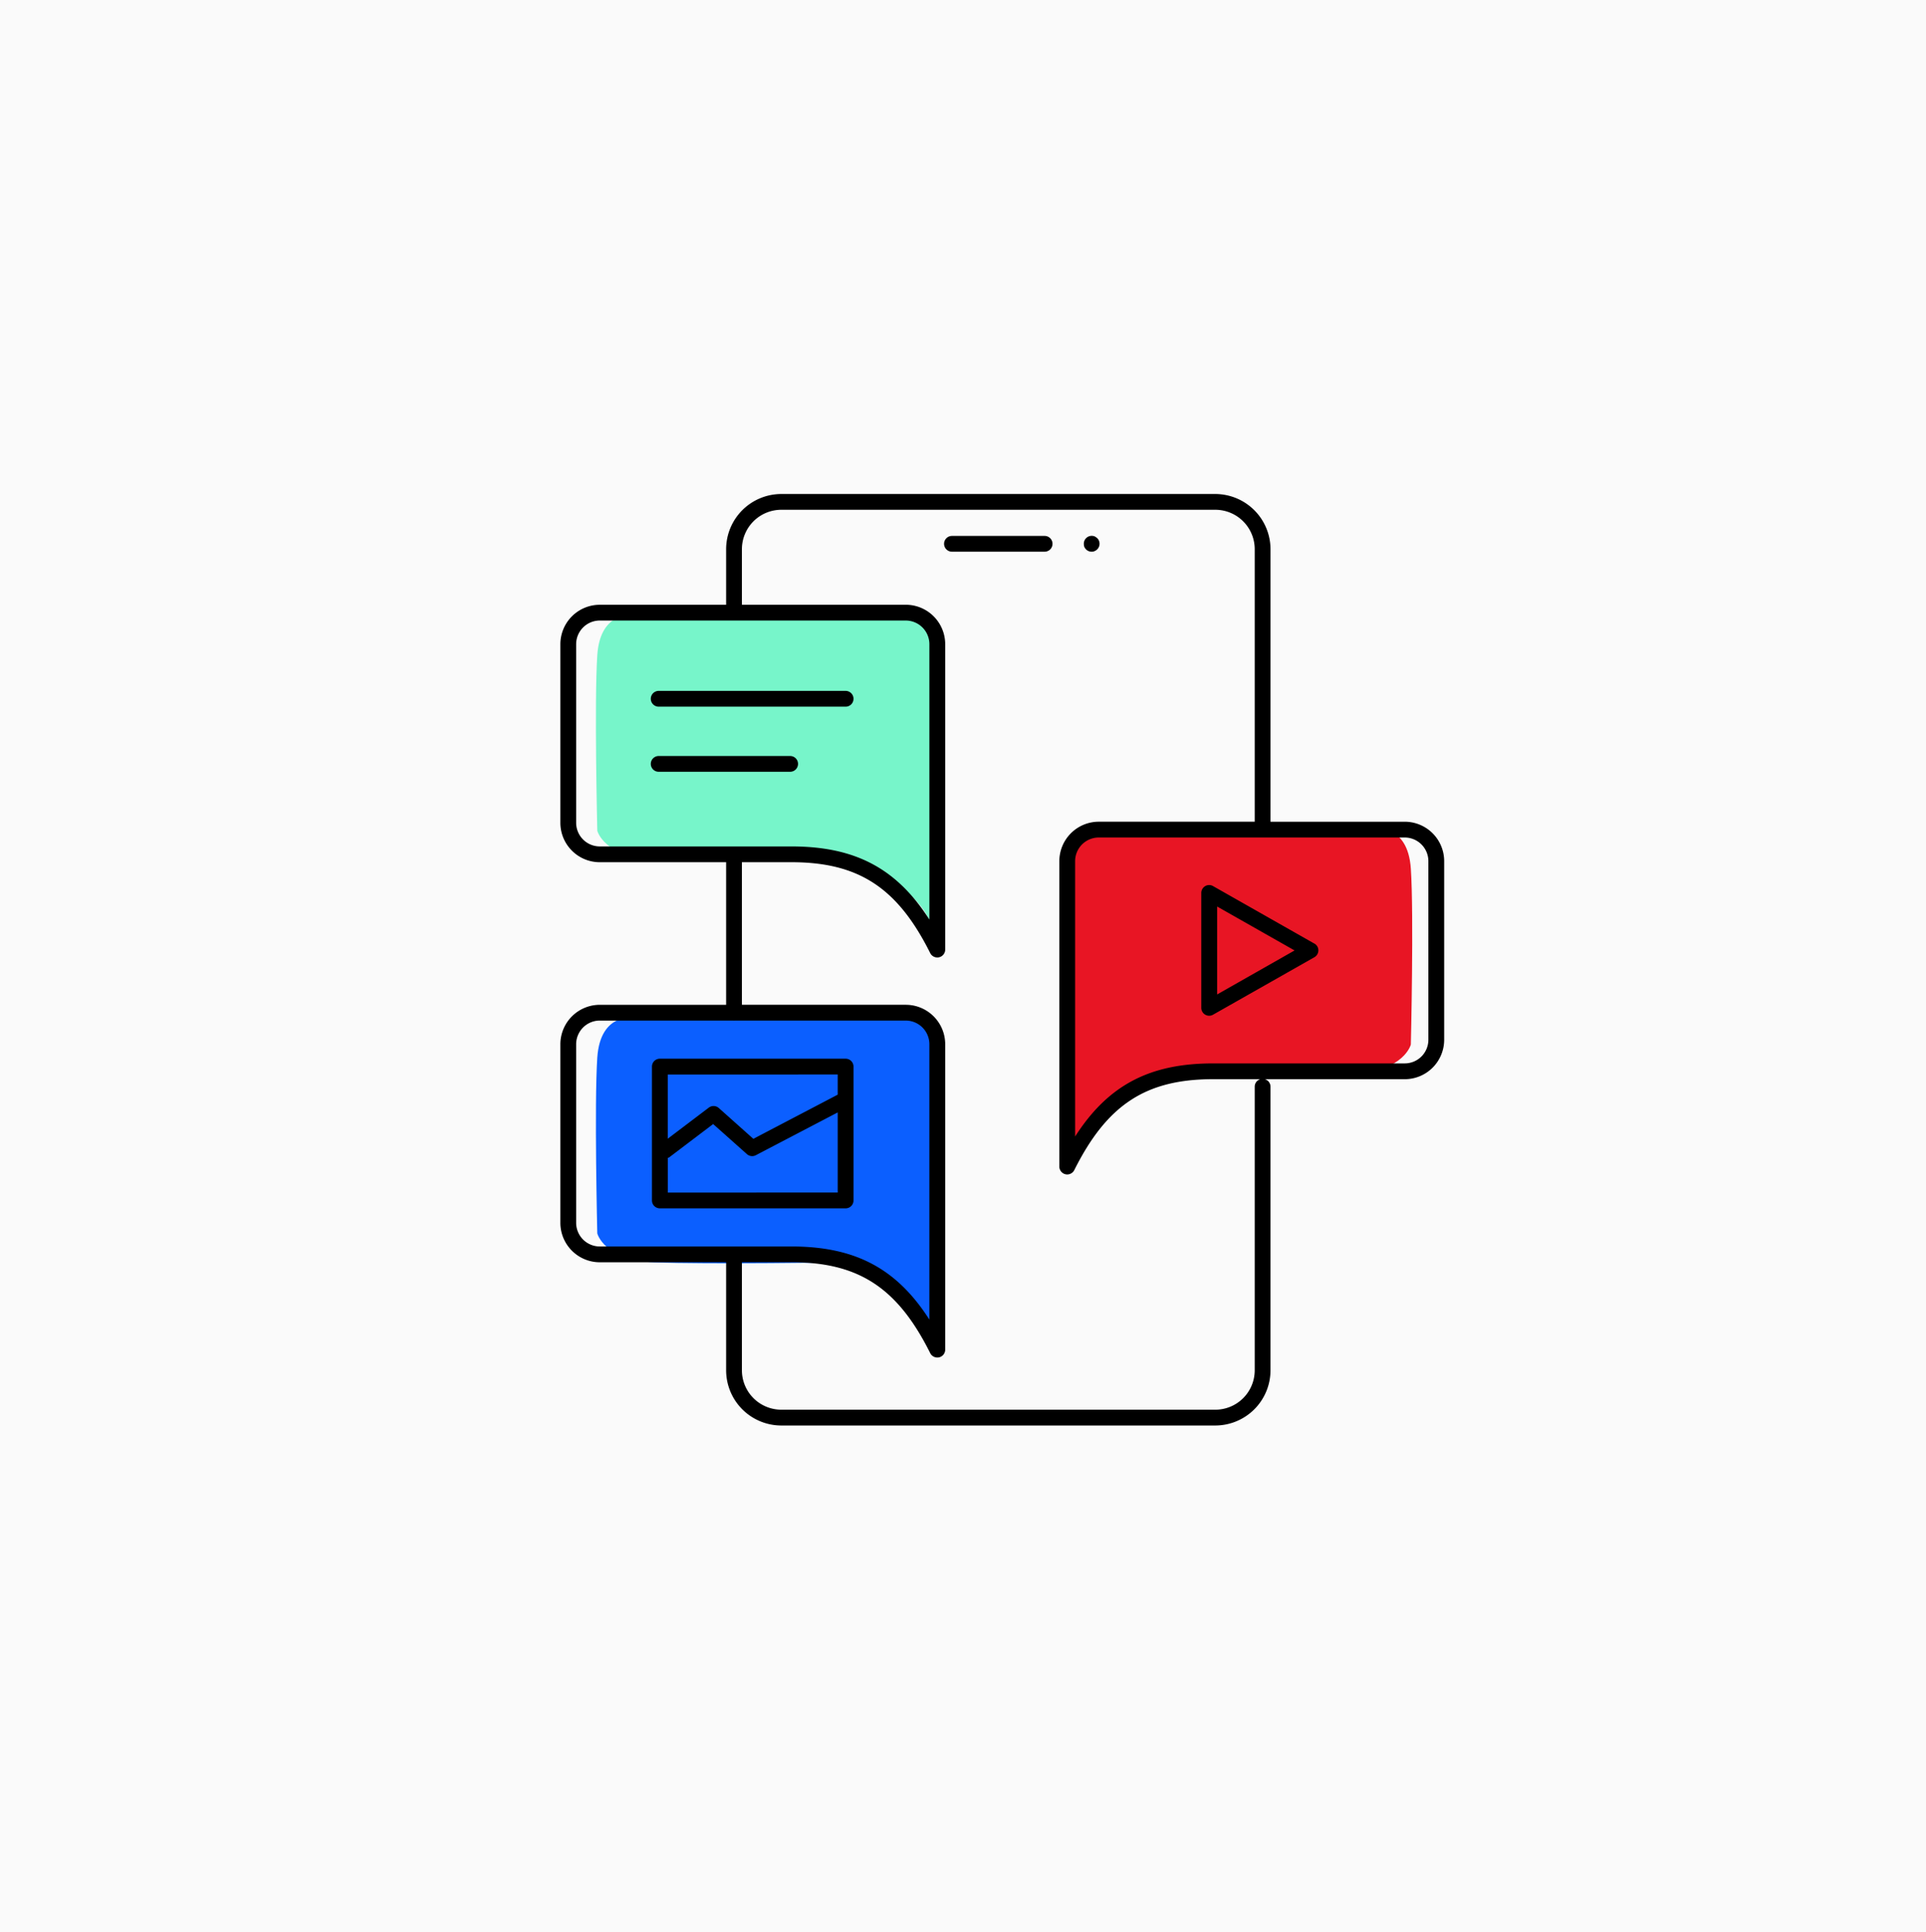 <svg xmlns="http://www.w3.org/2000/svg" width="312" height="313" viewBox="0 0 312 313"><defs><style>.a{fill:#fafafa;}.b{fill:#e81524;}.c{fill:#77f5ca;}.d{fill:#0b5fff;}</style></defs><g transform="translate(-1244 -3171)"><rect class="a" width="312" height="313" transform="translate(1244 3171)"/><path class="b" d="M6408.71,4830.323v-46.676s-1.668-6.895,8.052-6.455,41.252,0,41.252,0,5.577-1.055,6.076,6.455,0,28.467,0,28.467-1.063,4.334-9.291,4.691-31.336,0-31.336,0-10.4,3.877-12.68,10.438S6408.71,4830.323,6408.71,4830.323Z" transform="translate(-4991.541 -1471.898)"/><path class="c" d="M6464.979,4830.323v-46.676s1.691-6.895-8.164-6.455-41.829,0-41.829,0-5.655-1.055-6.16,6.455,0,28.467,0,28.467,1.078,4.334,9.421,4.691,31.773,0,31.773,0,10.546,3.877,12.856,10.438S6464.979,4830.323,6464.979,4830.323Z" transform="translate(-5068.068 -1506.524)"/><path class="d" d="M6464.175,4830.323v-46.676s1.667-6.895-8.046-6.455-41.233,0-41.233,0-5.573-1.055-6.072,6.455,0,28.467,0,28.467,1.063,4.334,9.287,4.691,31.32,0,31.32,0,10.4,3.877,12.672,10.438S6464.175,4830.323,6464.175,4830.323Z" transform="translate(-5068.068 -1441.298)"/><g transform="translate(1334.775 3251.032)"><path d="M464.04-45.882H442.3V-90.03a8.958,8.958,0,0,0-8.946-8.946H363.062a8.946,8.946,0,0,0-8.946,8.946v9H333.652a6.392,6.392,0,0,0-6.39,6.39v28.929a6.391,6.391,0,0,0,6.39,6.39h20.464v23.1H333.652a6.392,6.392,0,0,0-6.39,6.39V19.1a6.391,6.391,0,0,0,6.39,6.39h20.464v17.5a8.946,8.946,0,0,0,8.946,8.946h70.291a8.956,8.956,0,0,0,8.946-8.946V-2.969a1.262,1.262,0,0,0-.907-1.2h22.652a6.389,6.389,0,0,0,6.39-6.39V-39.492a6.391,6.391,0,0,0-6.39-6.39Zm-134.222.169V-74.643a3.835,3.835,0,0,1,3.834-3.834h49.556a3.834,3.834,0,0,1,3.834,3.834v44.608c-5.345-8.348-12.1-11.845-22.36-11.845h-31.03A3.834,3.834,0,0,1,329.818-45.713Zm0,64.811V-9.834a3.835,3.835,0,0,1,3.834-3.834h21.675l.066.013a.111.111,0,0,0,.061-.013h27.753a3.834,3.834,0,0,1,3.834,3.834v44.61c-5.345-8.351-12.1-11.845-22.36-11.845h-31.03A3.834,3.834,0,0,1,329.818,19.1ZM439.743-2.969V42.986a6.389,6.389,0,0,1-6.39,6.39H363.062a6.391,6.391,0,0,1-6.39-6.39v-17.5h8.013c10.891,0,17.2,4.128,22.493,14.728a1.28,1.28,0,0,0,1.142.705,1.185,1.185,0,0,0,.3-.031,1.274,1.274,0,0,0,.984-1.242V-9.834a6.391,6.391,0,0,0-6.39-6.39H356.672v-23.1h8.013c10.891,0,17.2,4.131,22.493,14.728a1.28,1.28,0,0,0,1.142.705,1.081,1.081,0,0,0,.3-.033,1.275,1.275,0,0,0,.984-1.245V-74.643a6.391,6.391,0,0,0-6.39-6.39H356.672v-9a6.392,6.392,0,0,1,6.39-6.39h70.291a6.391,6.391,0,0,1,6.39,6.39v44.148H414.484a6.392,6.392,0,0,0-6.39,6.39V9.983a1.278,1.278,0,0,0,2.421.573c5.3-10.6,11.6-14.728,22.493-14.728h7.635A1.263,1.263,0,0,0,439.743-2.969Zm28.132-7.594a3.832,3.832,0,0,1-3.834,3.834H433.01c-10.26,0-17.016,3.5-22.36,11.845V-39.492a3.835,3.835,0,0,1,3.834-3.834H464.04a3.834,3.834,0,0,1,3.834,3.834ZM341.913-65.8a1.279,1.279,0,0,1,1.278-1.278h30.281A1.277,1.277,0,0,1,374.75-65.8a1.277,1.277,0,0,1-1.278,1.278H343.191A1.279,1.279,0,0,1,341.913-65.8Zm22.572,11.827H343.191a1.279,1.279,0,0,1-1.278-1.278,1.278,1.278,0,0,1,1.278-1.278h21.294a1.277,1.277,0,0,1,1.278,1.278A1.277,1.277,0,0,1,364.485-53.974Zm8.987,70.728a1.277,1.277,0,0,0,1.278-1.278V-6.212a1.277,1.277,0,0,0-1.278-1.278H343.38A1.278,1.278,0,0,0,342.1-6.212V15.475a1.278,1.278,0,0,0,1.278,1.278ZM344.666,14.2V8.574c.072-.036.156-.026.222-.077l7.126-5.4,5.467,4.869a1.276,1.276,0,0,0,1.442.181l13.271-6.937v12.98ZM372.194-4.934v3.267l-13.67,7.157L352.93.5a1.28,1.28,0,0,0-1.623-.064l-6.646,5.035v-10.4Zm77.223-21.2L433-35.451a1.27,1.27,0,0,0-1.278,0,1.283,1.283,0,0,0-.634,1.1v18.623a1.279,1.279,0,0,0,1.278,1.278,1.227,1.227,0,0,0,.629-.169l16.412-9.309a1.28,1.28,0,0,0,.481-1.743,1.306,1.306,0,0,0-.481-.478ZM433.654-17.9V-32.146L446.2-25.027ZM406.987-90.907a1.277,1.277,0,0,1-1.278,1.278H390.7a1.278,1.278,0,0,1-1.278-1.278,1.278,1.278,0,0,1,1.278-1.278h15.012A1.277,1.277,0,0,1,406.987-90.907Zm5.15.493a1.719,1.719,0,0,1-.077-.486,1.279,1.279,0,0,1,1.26-1.3,1.3,1.3,0,0,1,.5.095,2.274,2.274,0,0,1,.409.281,1.274,1.274,0,0,1,.008,1.807l-.008.008a1.29,1.29,0,0,1-.895.383,1.61,1.61,0,0,1-.511-.1,1.493,1.493,0,0,1-.409-.281A1.555,1.555,0,0,1,412.138-90.413Z" transform="translate(-327.262 98.976)"/></g></g></svg>
